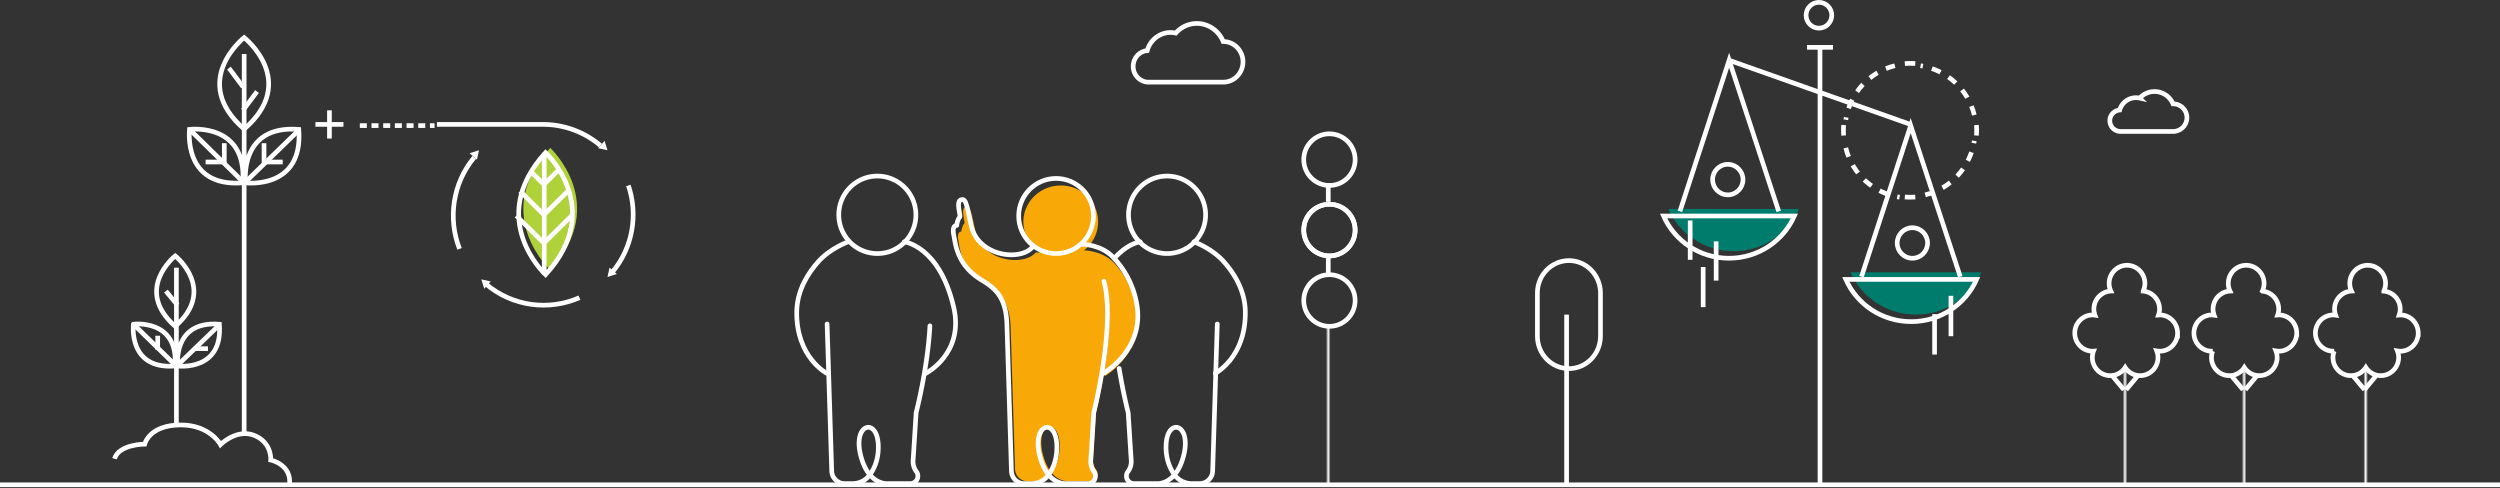 <svg width="1070" height="209" xmlns="http://www.w3.org/2000/svg" xmlns:xlink="http://www.w3.org/1999/xlink">
    <rect width="100%" height="100%" fill="#333333" stroke="none"/>
    <defs>
        <path id="a" d="M0 0h1v68.33H0z"/>
        <path id="c" d="M0 0h1v49.238H0z"/>
        <path id="e" d="M0 0h1v49.238H0z"/>
        <path id="g" d="M0 0h1v49.238H0z"/>
    </defs>
    <g fill="none" fill-rule="evenodd">
        <path d="M470 94.954c0 8.602-7.164 15.575-16 15.575-8.837 0-16-6.973-16-15.575 0-8.603 7.163-15.575 16-15.575 8.836 0 16 6.972 16 15.575" fill="#F8A908"/>
        <path d="M472.834 160.992s17.27-9.811 13.673-29.195c-1.622-8.738-5.519-14.693-9.595-19.144-4.966-5.424-12.953-5.504-12.953-5.504l-20.709.957c-4.798 5.743-22.06 4.148-25.577-8.296l-1.809-8.15c-.563-1.598-.91-3.975-2.828-3.017-1.92.957.247 6.617-.32 7.099-.947.802-1.275 3.385-1.275 3.385-.004 0-2.056-.225-1.256 3.881.801 4.11 1.434 12.442 11.438 18.552 5.244 3.203 10.514 6.417 10.922 18.433l1.897 60.82a5.368 5.368 0 0 0 5.37 5.169h3.096c2.803 0 5.461-1.302 7.104-3.568 1.883-2.597 3.761-6.688 3.502-12.51-.503-11.306-10.324-8.794-7.302 4.019 3.021 12.812 11.08 12.059 11.08 12.059h9.335c1.084 0 2.09-.56 2.658-1.482a3.105 3.105 0 0 0-.141-3.473 7.056 7.056 0 0 1-1.355-4.652s.573-8.857 1.243-19.732c0 0 9.32-36.23 4.282-54.418" fill="#F8A908"/>
        <path d="M468 92.442c0 8.88-7.163 16.077-16 16.077s-16-7.197-16-16.077c0-8.88 7.163-16.078 16-16.078s16 7.198 16 16.078z" stroke="#FFF" stroke-width="2" stroke-linecap="round" stroke-linejoin="round"/>
        <path d="M441.862 105.765c-4.886 5.94-22.466 4.29-26.048-8.58l-1.842-8.43c-.573-1.651-.926-4.11-2.88-3.12-1.955.99.251 6.845-.327 7.343-.964.83-1.297 3.501-1.297 3.501-.005 0-2.094-.234-1.28 4.013.816 4.252 1.461 12.868 11.649 19.187 5.34 3.312 10.707 6.635 11.123 19.063l1.932 62.9c.105 2.982 2.522 5.345 5.469 5.345h3.152c2.855 0 5.562-1.347 7.236-3.69 1.917-2.686 3.83-6.916 3.566-12.938-.513-11.692-10.515-9.094-7.437 4.157 3.077 13.25 11.284 12.47 11.284 12.47h9.507a3.17 3.17 0 0 0 2.707-1.532h0a3.255 3.255 0 0 0-.144-3.591h0a7.377 7.377 0 0 1-1.38-4.811s.584-9.16 1.266-20.408c0 0 9.491-37.469 4.36-56.277" stroke="#FFF" stroke-width="2" stroke-linecap="round" stroke-linejoin="round"/>
        <path d="M463 104.5s8.319.083 13.492 5.65c4.247 4.57 8.305 10.68 9.994 19.65 3.748 19.896-14.242 29.967-14.242 29.967M396.298 159.767s16.438-8.461 11.914-28.136C402.142 105.228 387 103.495 387 103.495M363 103.495s-7.57 2.718-12.68 8.386c-4.195 4.652-9.158 12.109-9.314 21.395-.33 19.674 12.86 26.491 12.86 26.491" stroke="#FFF" stroke-width="2" stroke-linecap="round" stroke-linejoin="round"/>
        <path d="m354 138.665 1.98 62.97c.109 2.986 2.588 5.352 5.609 5.352h3.232c2.928 0 5.705-1.349 7.42-3.694 1.966-2.69 3.928-6.924 3.657-12.953-.526-11.705-10.782-9.104-7.626 4.161 3.155 13.265 11.57 12.486 11.57 12.486h9.75c1.132 0 2.183-.581 2.776-1.535h0a3.193 3.193 0 0 0-.147-3.596h0a7.258 7.258 0 0 1-1.415-4.816s.598-9.17 1.297-20.43c0 0 5.004-19.285 5.897-37.142M392 91.94c0 9.156-7.387 16.58-16.5 16.58S359 101.095 359 91.94c0-9.157 7.387-16.58 16.5-16.58S392 82.782 392 91.94zM477 110.53c5.625-6.39 11-7.035 11-7.035M511 103.495s7.57 2.718 12.68 8.386c4.195 4.652 9.158 12.109 9.314 21.395.33 19.674-12.86 26.491-12.86 26.491" stroke="#FFF" stroke-width="2" stroke-linecap="round" stroke-linejoin="round"/>
        <path d="m521 138.665-1.982 62.97c-.109 2.986-2.59 5.352-5.613 5.352h-3.235c-2.93 0-5.709-1.349-7.426-3.694-1.968-2.69-3.93-6.924-3.66-12.953.526-11.705 10.79-9.104 7.633 4.161-3.159 13.265-11.58 12.486-11.58 12.486h-9.759a3.27 3.27 0 0 1-2.777-1.535h0a3.191 3.191 0 0 1 .147-3.596h0a7.253 7.253 0 0 0 1.416-4.816s-.598-9.17-1.298-20.43c0 0-2.136-8.224-3.866-18.902M483 91.94c0 9.156 7.387 16.58 16.5 16.58s16.5-7.424 16.5-16.58c0-9.157-7.387-16.58-16.5-16.58S483 82.782 483 91.94z" stroke="#FFF" stroke-width="2" stroke-linecap="round" stroke-linejoin="round"/>
        <path d="M523.54 35.165h-31.96c-3.628 0-6.58-3.035-6.58-6.764 0-3.537 2.655-6.448 6.024-6.74 1.237-4.536 5.31-7.753 9.956-7.753.741 0 1.49.086 2.23.255 2.318-2.624 5.583-4.12 9.05-4.12 4.94 0 9.383 3.077 11.27 7.73h.01c4.666 0 8.46 3.901 8.46 8.696 0 4.796-3.794 8.696-8.46 8.696M257 62.296a38.064 38.064 0 0 0-24.535-9.044H187" stroke="#FFF" stroke-width="2"/>
        <path fill="#FFF" d="m256 63.419 4 .887-1.255-4.02z"/>
        <path d="M196.681 106.51c-5.062-12.941-2.956-28.08 6.319-39.19" stroke="#FFF" stroke-width="2"/>
        <path fill="#FFF" d="m201 65.585 4-1.28-.866 4.02z"/>
        <path d="M248 127.4c-13.058 5.752-28.653 3.813-40-5.817" stroke="#FFF" stroke-width="2"/>
        <path fill="#FFF" d="m207.271 123.592-1.271-4.02 4 .871z"/>
        <path d="M268.942 79.379c4.24 12.446 1.927 26.639-6.942 37.18" stroke="#FFF" stroke-width="2"/>
        <path fill="#FFF" d="m264 117.29-4 1.278.865-4.02z"/>
        <path d="M235.5 115.553s-25.875-23.909 0-52.252c0 0 25.875 23.908 0 52.252" fill="#AFD139"/>
        <path d="M233.5 117.563s-25.875-23.91 0-52.252c0 0 25.875 23.908 0 52.252zM232.935 92.072l-10.338-10.264m10.338 22.395L221 92.353m11.935-13.239-6.037-5.994m6.165 18.562 10.34-10.264m-10.34 22.396L245 91.964m-11.937-13.238 6.039-5.995m-6.167 44.832V65.311" stroke="#FFF" stroke-width="2"/>
        <path d="M820 134.646c-12.538 0-23.303-7.445-28-18.088h56c-4.697 10.643-15.462 18.088-28 18.088M742 107.515c-12.538 0-23.303-7.445-28-18.088h56c-4.697 10.643-15.462 18.088-28 18.088" fill="#007C6D"/>
        <path d="M818 137.66c-12.538 0-23.303-7.444-28-18.087h56c-4.697 10.643-15.462 18.087-28 18.087M740 110.53c-12.538 0-23.303-7.445-28-18.088h56c-4.697 10.643-15.462 18.087-28 18.087M773 6.527c0 3.053 2.462 5.526 5.5 5.526S784 9.58 784 6.527 781.538 1 778.5 1 773 3.474 773 6.527M778.959 208V20.092m5.557.158h-11.114m44.52 33.082-77.856-27.541m-16.67 68.563v16.85m11.113-7.917v16.808m-5.557-5.824v17.194M839 118.444l-21.228-64.696-21.067 64.696m-35.411-27.958-21.228-64.695L719 90.486M828 134.437v17.291m7-25.121v17.29" stroke="#FFF" stroke-width="2"/>
        <path d="M812 103.996c0 3.61 2.909 6.533 6.5 6.533 3.59 0 6.5-2.924 6.5-6.533 0-3.606-2.91-6.53-6.5-6.53-3.591 0-6.5 2.924-6.5 6.53M733 76.865c0 3.61 2.909 6.533 6.5 6.533 3.59 0 6.5-2.924 6.5-6.533 0-3.607-2.91-6.53-6.5-6.53-3.591 0-6.5 2.923-6.5 6.53" stroke="#FFF" stroke-width="2"/>
        <path d="M824 83.398c10.859-2.643 19.247-11.757 21-23.112M845 49.233c-2.63-10.91-11.7-19.338-23-21.102M811 28.131c-10.859 2.643-19.247 11.758-21 23.112M790 63.301c2.63 10.912 11.7 19.339 23 21.102" stroke="#FFF" stroke-width="2" stroke-dasharray="4.01,4.01"/>
        <path d="M845.914 58.011a29.324 29.324 0 0 0 0-4.493m-26.177-26.304a28.464 28.464 0 0 0-4.474 0m-26.177 26.304a29.301 29.301 0 0 0 0 4.493m26.177 26.304a28.453 28.453 0 0 0 4.474 0" stroke="#FFF" stroke-width="2"/>
        <g transform="translate(568 139.67)">
            <mask id="b" fill="#fff">
                <use xlink:href="#a"/>
            </mask>
            <path stroke="#FFF" stroke-width="2" mask="url(#b)" d="M.5 0v68.33"/>
        </g>
        <path stroke="#FFF" stroke-width="2" d="M568.5 109.524v8.039M568.5 78.374v8.039M580 98.47c0 6.108-4.925 11.054-11 11.054s-11-4.946-11-11.054c0-6.1 4.925-11.053 11-11.053s11 4.953 11 11.053"/>
        <path d="M580 98.47c0 6.108-4.925 11.054-11 11.054s-11-4.946-11-11.054c0-6.1 4.925-11.053 11-11.053s11 4.953 11 11.053zM580 128.615c0 6.102-4.923 11.055-10.999 11.055-6.076 0-11.001-4.953-11.001-11.055 0-6.11 4.925-11.052 11.001-11.052S580 122.504 580 128.615zM580 68.327c0 6.104-4.922 11.052-10.999 11.052-6.076 0-11.001-4.948-11.001-11.052 0-6.107 4.925-11.055 11.001-11.055 6.077 0 10.999 4.948 10.999 11.055zM685 143.868c0 7.67-6.046 13.89-13.5 13.89-7.457 0-13.5-6.22-13.5-13.89v-18.445c0-7.67 6.043-13.889 13.5-13.889 7.454 0 13.5 6.22 13.5 13.89v18.444zM670.5 134.646V208M0 207.498h1070M104.5 16.073s-23.625 18.649 0 39.19c23.625-20.541 0-39.19 0-39.19zM81.117 55.38s-3.11 24.896 22.767 22.877c2.01-26-22.767-22.878-22.767-22.878z" stroke="#FFF" stroke-width="2"/>
        <path d="M105.117 78.257s-3.11-24.899 22.767-22.878c2.01 26-22.767 22.878-22.767 22.878zM104.5 23.107v162.786" stroke="#FFF" stroke-width="2"/>
        <path stroke="#FFF" stroke-width="2" d="m81 55.262 23.56 23.112L128 55.613M123.85 208c1.438-9.177-7.977-11.114-7.977-11.114s.647-7.243-6.782-10.43c-7.637-3.277-14.714 3.818-14.714 3.818s-4.527-8.4-16.98-8.4c-13.587 0-15.469 8.209-15.469 8.209s-11.027 0-12.928 6.265M75 109.524s-18 14.346 0 30.146c18-15.8 0-30.146 0-30.146zM57.091 138.757S54.658 158.24 74.91 156.66c1.573-20.348-17.818-17.904-17.818-17.904z"/>
        <path d="M76.091 156.66s-2.433-19.484 17.818-17.904c1.574 20.349-17.818 17.905-17.818 17.905zM75.5 114.549v67.325" stroke="#FFF" stroke-width="2"/>
        <path stroke="#FFF" stroke-width="2" d="m57 138.665 18.547 18.087L94 138.94M141 47.223v12.059m6-6.03h-12"/>
        <path stroke="#FFF" stroke-width="2" stroke-dasharray="3.001,2.001" d="M154 53.755h32"/>
        <path stroke="#FFF" stroke-width="2" d="m104 37.175-6-8.039M104 47.223l6-8.039M96 61.291v8.04h-8M113 61.291v8.04h8M76 130.626l-5-6.029M89 149.216h-6M67.5 143.689v6.029"/>
        <g transform="translate(909 158.762)">
            <mask id="d" fill="#fff">
                <use xlink:href="#c"/>
            </mask>
            <path stroke="#FFF" stroke-width="2" mask="url(#d)" d="M.5 0v49.238"/>
        </g>
        <path stroke="#FFF" stroke-width="2" d="m910 166.801 5-6.029M909 166.801l-5-6.029M932 142.555c0-4.285-3.428-7.76-7.656-7.76-.178 0-.344.043-.518.055.277-.803.458-1.654.458-2.554 0-4.063-3.092-7.358-7.017-7.693a7.773 7.773 0 0 0 .752-3.3c0-4.284-3.428-7.76-7.657-7.76s-7.657 3.476-7.657 7.76c0 1.174.278 2.277.74 3.275-4.04.213-7.26 3.571-7.26 7.718 0 .918.185 1.786.474 2.604-.331-.045-.66-.104-1.003-.104-4.228 0-7.656 3.474-7.656 7.76 0 4.284 3.428 7.759 7.656 7.759.13 0 .25-.033.378-.04a7.793 7.793 0 0 0-.515 2.737c0 4.285 3.428 7.76 7.657 7.76 2.676 0 5.025-1.397 6.393-3.504 1.37 2.107 3.718 3.504 6.394 3.504 4.228 0 7.656-3.475 7.656-7.76 0-1-.202-1.95-.543-2.828.414.07.834.13 1.268.13 4.228 0 7.656-3.474 7.656-7.759z"/>
        <g transform="translate(960 158.762)">
            <mask id="f" fill="#fff">
                <use xlink:href="#e"/>
            </mask>
            <path stroke="#FFF" stroke-width="2" mask="url(#f)" d="M.5 0v49.238"/>
        </g>
        <path stroke="#FFF" stroke-width="2" d="m961 166.801 5-6.029M960 166.801l-5-6.029M983 142.555c0-4.285-3.428-7.76-7.656-7.76-.178 0-.344.043-.518.055.277-.803.458-1.654.458-2.554 0-4.063-3.092-7.358-7.017-7.693a7.773 7.773 0 0 0 .752-3.3c0-4.284-3.428-7.76-7.657-7.76-4.228 0-7.657 3.476-7.657 7.76 0 1.174.278 2.277.74 3.275-4.04.213-7.26 3.571-7.26 7.718 0 .918.185 1.786.474 2.604-.331-.045-.66-.104-1.003-.104-4.228 0-7.656 3.474-7.656 7.76 0 4.284 3.428 7.759 7.656 7.759.13 0 .25-.033.378-.04a7.793 7.793 0 0 0-.515 2.737c0 4.285 3.429 7.76 7.657 7.76 2.676 0 5.025-1.397 6.393-3.504 1.37 2.107 3.718 3.504 6.394 3.504 4.228 0 7.656-3.475 7.656-7.76 0-1-.202-1.95-.543-2.828.414.07.834.13 1.268.13 4.228 0 7.656-3.474 7.656-7.759z"/>
        <g transform="translate(1012 158.762)">
            <mask id="h" fill="#fff">
                <use xlink:href="#g"/>
            </mask>
            <path stroke="#FFF" stroke-width="2" mask="url(#h)" d="M.5 0v49.238"/>
        </g>
        <path stroke="#FFF" stroke-width="2" d="m1012 166.801 5-6.029M1012 166.801l-5-6.029M1035 142.555c0-4.285-3.428-7.76-7.656-7.76-.178 0-.344.043-.518.055.277-.803.458-1.654.458-2.554 0-4.063-3.092-7.358-7.017-7.693a7.773 7.773 0 0 0 .752-3.3c0-4.284-3.428-7.76-7.657-7.76s-7.657 3.476-7.657 7.76c0 1.174.278 2.277.74 3.275-4.04.213-7.26 3.571-7.26 7.718 0 .918.185 1.786.474 2.604-.331-.045-.66-.104-1.003-.104-4.228 0-7.656 3.474-7.656 7.76 0 4.284 3.428 7.759 7.656 7.759.13 0 .25-.033.378-.04a7.793 7.793 0 0 0-.515 2.737c0 4.285 3.428 7.76 7.656 7.76 2.677 0 5.026-1.397 6.394-3.504 1.37 2.107 3.717 3.504 6.394 3.504 4.228 0 7.656-3.475 7.656-7.76 0-1-.202-1.95-.543-2.828.414.07.833.13 1.268.13 4.228 0 7.656-3.474 7.656-7.759zM930.06 56.267h-22.44c-2.548 0-4.62-2.063-4.62-4.6 0-2.404 1.864-4.385 4.229-4.583.87-3.085 3.729-5.272 6.991-5.272.52 0 1.046.058 1.565.174a8.576 8.576 0 0 1 6.354-2.802 8.587 8.587 0 0 1 7.913 5.256h.008c3.275 0 5.94 2.653 5.94 5.914 0 3.261-2.665 5.913-5.94 5.913"/>
    </g>
</svg>
